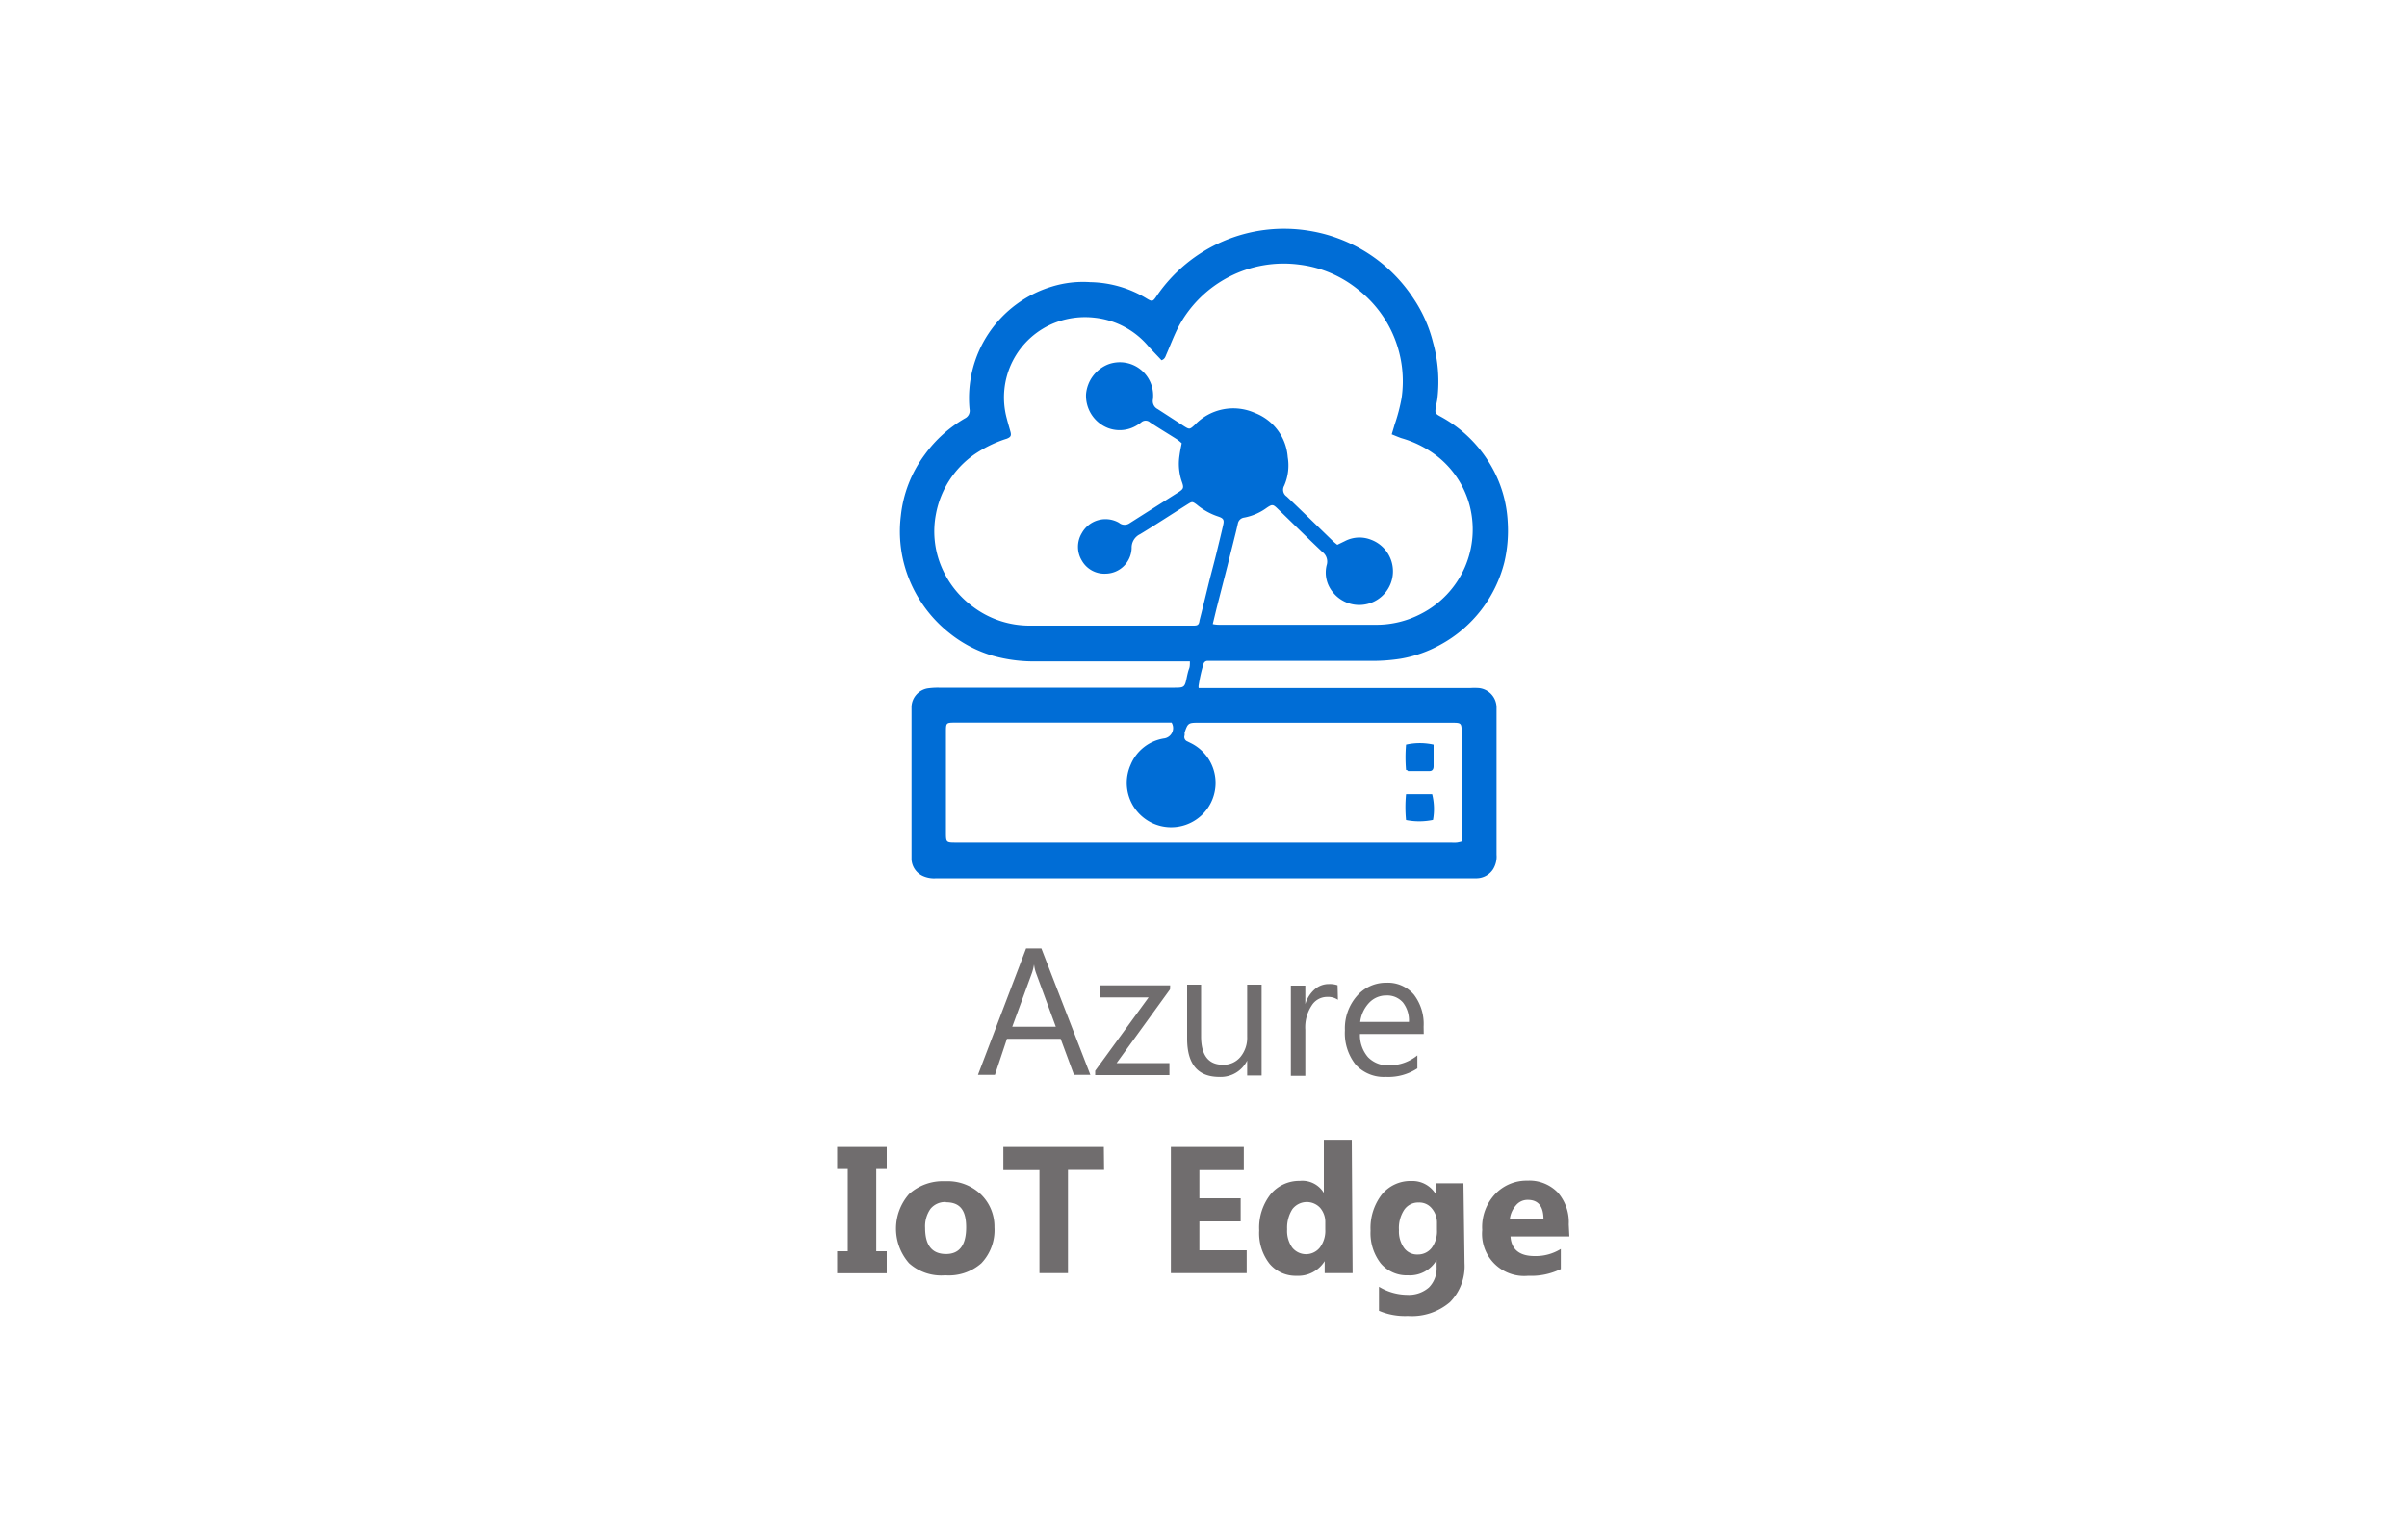 <svg xmlns="http://www.w3.org/2000/svg" width="200" height="128">
	<path d="M100 55.19a.34.34 0 0 1 .35-.26h13.59a15.12 15.12 0 0 0 2.43-.18 10.43 10.43 0 0 0 3.38-1.2 10.79 10.79 0 0 0 5.25-6.82 11.43 11.43 0 0 0 .28-3.35 10.3 10.3 0 0 0-1.41-4.71 10.78 10.78 0 0 0-4.23-4.08c-.38-.21-.41-.29-.34-.71s.11-.53.14-.79a12.11 12.11 0 0 0-.37-4.64 11.55 11.55 0 0 0-1.66-3.7 12.77 12.77 0 0 0-8.7-5.58 12.81 12.81 0 0 0-12.6 5.43c-.32.48-.37.49-.85.2a9.32 9.32 0 0 0-4.67-1.35 8.79 8.79 0 0 0-3.19.37A9.68 9.68 0 0 0 80.56 34a.7.7 0 0 1-.38.77 10.8 10.8 0 0 0-3.33 3 10.32 10.32 0 0 0-2 5.12 10.6 10.6 0 0 0 .39 4.4 10.92 10.92 0 0 0 3.69 5.36 10.48 10.48 0 0 0 3.55 1.85 12.56 12.56 0 0 0 3.66.47h12.73c0 .26 0 .45-.07.62s-.14.48-.19.72c-.16.8-.21.85-1 .85H78a5.86 5.86 0 0 0-.94.06 1.61 1.61 0 0 0-1.32 1.49v12.72a1.61 1.61 0 0 0 .92 1.37 2.27 2.27 0 0 0 1.14.2h44.92a1.66 1.66 0 0 0 1.34-.75 2 2 0 0 0 .29-1.21V58.79a1.63 1.63 0 0 0-1.48-1.6 5.61 5.61 0 0 0-.71 0H99.6a.72.72 0 0 1 0-.24q.15-.95.4-1.76Zm-.42 4.88h21c.85 0 .87 0 .87.87v9a3 3 0 0 1-.4.09 3.69 3.69 0 0 1-.47 0h-41.1c-.88 0-.88 0-.88-.87v-8.3c0-.78 0-.8.77-.8h17.98a.87.87 0 0 1-.59 1.31 3.6 3.6 0 0 0-2.82 2.21A3.69 3.69 0 1 0 99 61.79l-.34-.17a.39.39 0 0 1-.23-.5 1.85 1.85 0 0 0 0-.23c.26-.78.32-.82 1.12-.82ZM99.19 52h-13.6a7.81 7.81 0 0 1-4.69-1.53A7.92 7.92 0 0 1 78.18 47a7.57 7.57 0 0 1-.41-4.28 7.79 7.79 0 0 1 3.16-4.93 10.36 10.36 0 0 1 2.51-1.26l.22-.07c.32-.13.39-.25.3-.58s-.21-.72-.3-1.08a6.67 6.67 0 0 1 4.06-8 6.94 6.94 0 0 1 3.28-.39 6.78 6.78 0 0 1 4.43 2.38c.36.4.73.77 1.08 1.15.3-.1.33-.33.42-.52.33-.76.62-1.54 1-2.27A9.89 9.89 0 0 1 108 22a9.58 9.58 0 0 1 4.86 2.08 9.67 9.67 0 0 1 3.6 9 14.69 14.69 0 0 1-.58 2.21c-.07.25-.15.5-.24.81.3.12.55.23.81.32a8.83 8.83 0 0 1 2.88 1.43 7.75 7.75 0 0 1 2.74 4 7.87 7.87 0 0 1-4 9.17 8 8 0 0 1-3.75.91h-12.9c-.19 0-.39 0-.65-.06l.32-1.32L102 47c.2-.82.41-1.64.61-2.45.09-.35.17-.7.25-1.05a.61.61 0 0 1 .52-.48 4.6 4.6 0 0 0 1.87-.81c.46-.31.52-.31.92.08 1.23 1.19 2.45 2.4 3.7 3.58a1 1 0 0 1 .36 1.12 2.56 2.56 0 0 0 .5 2.21 2.8 2.8 0 1 0 3.19-4.34 2.61 2.61 0 0 0-2.18.12l-.62.3a4.37 4.37 0 0 1-.36-.3c-1.28-1.24-2.55-2.48-3.84-3.71a.67.67 0 0 1-.22-.89A4.18 4.18 0 0 0 107 38a4.27 4.27 0 0 0-2.73-3.68 4.41 4.41 0 0 0-5 1c-.42.38-.43.39-.92.08L96.19 34a.74.74 0 0 1-.39-.81 2.77 2.77 0 0 0-3.71-2.91 2.93 2.93 0 0 0-1.85 2.49 2.88 2.88 0 0 0 1.81 2.8 2.74 2.74 0 0 0 2.43-.23 2.71 2.71 0 0 0 .35-.24.54.54 0 0 1 .72 0c.73.48 1.48.93 2.22 1.4a3.66 3.66 0 0 1 .42.34c-.07.36-.14.68-.18 1a4.54 4.54 0 0 0 .2 2.22c.17.48.13.58-.29.85l-4.08 2.59a.72.72 0 0 1-.86-.05 2.25 2.25 0 0 0-3.09.86 2.2 2.2 0 0 0 0 2.28 2.15 2.15 0 0 0 2 1.09 2.19 2.19 0 0 0 2.14-2.13 1.23 1.23 0 0 1 .7-1.15c1.32-.8 2.61-1.65 3.92-2.47.41-.26.42-.26.78 0a5.43 5.43 0 0 0 1.79 1c.44.15.52.27.41.73-.16.72-.34 1.43-.51 2.14s-.43 1.67-.64 2.5c-.27 1.09-.53 2.18-.81 3.27-.04.34-.14.43-.48.43Zm17.64 12a12.39 12.39 0 0 1 0-2.11 5.2 5.2 0 0 1 2.29 0v1.79c0 .24-.09.41-.35.41h-1.78c.01-.01-.05-.09-.16-.09Zm0 4.17a11.15 11.15 0 0 1 0-2.16H119a5.06 5.06 0 0 1 .07 2.14 5.64 5.64 0 0 1-2.24.01Z" style="fill:#006dd6"/>
	<path d="M90.6 89.34h-1.36l-1.11-3h-4.46l-1 3h-1.41l4-10.51h1.27Zm-2.87-4-1.65-4.48a3.34 3.34 0 0 1-.16-.7 4.22 4.22 0 0 1-.17.7l-1.64 4.48Zm9.49-3.11-4.44 6.13h4.39v1H91V89l4.44-6.1h-4v-1h5.79Zm7.61 7.16h-1.2v-1.24a2.45 2.45 0 0 1-2.31 1.36c-1.79 0-2.68-1.06-2.68-3.19v-4.48h1.16v4.29c0 1.58.61 2.37 1.82 2.37a1.82 1.82 0 0 0 1.45-.65 2.5 2.5 0 0 0 .56-1.69v-4.32h1.2Zm6.34-6.29a1.47 1.47 0 0 0-.91-.24 1.51 1.51 0 0 0-1.28.73 3.29 3.29 0 0 0-.52 2v3.83h-1.2v-7.5h1.2v1.54a2.61 2.61 0 0 1 .78-1.23 1.77 1.77 0 0 1 1.18-.44 2 2 0 0 1 .72.1Zm7.13 2.84H113a2.8 2.8 0 0 0 .67 1.93 2.3 2.3 0 0 0 1.77.68 3.69 3.69 0 0 0 2.33-.83v1.08a4.41 4.41 0 0 1-2.61.71 3.18 3.18 0 0 1-2.5-1 4.2 4.2 0 0 1-.91-2.87 4.09 4.09 0 0 1 1-2.86 3.19 3.19 0 0 1 2.46-1.1 2.84 2.84 0 0 1 2.28 1 4 4 0 0 1 .8 2.65Zm-1.23-1a2.43 2.43 0 0 0-.5-1.62 1.73 1.73 0 0 0-1.37-.58 1.94 1.94 0 0 0-1.44.61 2.81 2.81 0 0 0-.74 1.59ZM73.68 95.33v1.84h-.87V104h.87v1.83h-4.12V104h.88v-6.83h-.88v-1.84ZM78.54 106a4 4 0 0 1-3-1 4.35 4.35 0 0 1 0-5.76 4.19 4.19 0 0 1 3-1.06 4 4 0 0 1 2.93 1.06 3.72 3.72 0 0 1 1.16 2.76 4 4 0 0 1-1.09 3 4.09 4.09 0 0 1-3 1Zm.06-6.09a1.57 1.57 0 0 0-1.28.56 2.52 2.52 0 0 0-.45 1.6q0 2.16 1.74 2.16c1.11 0 1.67-.74 1.67-2.22s-.56-2.08-1.68-2.08Zm13.14-2.67h-3v8.58h-2.37v-8.56h-3v-1.93h8.35Zm11.85 8.58h-6.3V95.33h6.06v1.93h-3.69v2.34h3.43v1.92h-3.43v2.4h3.93Zm8.8 0h-2.32v-1a2.58 2.58 0 0 1-2.32 1.22 2.83 2.83 0 0 1-2.26-1 4.12 4.12 0 0 1-.86-2.77 4.51 4.51 0 0 1 .94-3 3.09 3.09 0 0 1 2.43-1.12 2.09 2.09 0 0 1 2 1v-4.42h2.32Zm-2.27-3.65v-.56a1.8 1.8 0 0 0-.43-1.22 1.51 1.51 0 0 0-2.31.12 2.87 2.87 0 0 0-.43 1.66 2.39 2.39 0 0 0 .42 1.52 1.47 1.47 0 0 0 2.3 0 2.3 2.3 0 0 0 .45-1.5Zm11.57 2.83a4.25 4.25 0 0 1-1.21 3.23 4.87 4.87 0 0 1-3.5 1.15 5.51 5.51 0 0 1-2.4-.43v-2a4.58 4.58 0 0 0 2.33.67 2.54 2.54 0 0 0 1.82-.61 2.25 2.25 0 0 0 .64-1.69v-.59A2.57 2.57 0 0 1 117 106a2.82 2.82 0 0 1-2.28-1 4.1 4.1 0 0 1-.84-2.71 4.56 4.56 0 0 1 .93-3 3.07 3.07 0 0 1 2.47-1.13 2.27 2.27 0 0 1 2 1.06v-.87h2.32Zm-2.29-2.75v-.59a1.82 1.82 0 0 0-.42-1.21 1.33 1.33 0 0 0-1.09-.5 1.41 1.41 0 0 0-1.21.6 2.76 2.76 0 0 0-.44 1.69 2.37 2.37 0 0 0 .42 1.48 1.33 1.33 0 0 0 1.14.55 1.44 1.44 0 0 0 1.16-.55 2.32 2.32 0 0 0 .44-1.49Zm11 .52h-4.89c.07 1.09.76 1.63 2 1.63a3.93 3.93 0 0 0 2.18-.59v1.67a5.58 5.58 0 0 1-2.7.56 3.5 3.5 0 0 1-3.83-3.81 4 4 0 0 1 1.09-3 3.6 3.6 0 0 1 2.66-1.1 3.28 3.28 0 0 1 2.54 1 3.74 3.74 0 0 1 .9 2.64Zm-2.15-1.42c0-1.08-.43-1.62-1.3-1.62a1.24 1.24 0 0 0-1 .47 2.09 2.09 0 0 0-.5 1.15Z" style="fill:#706d6e"/>
</svg>

